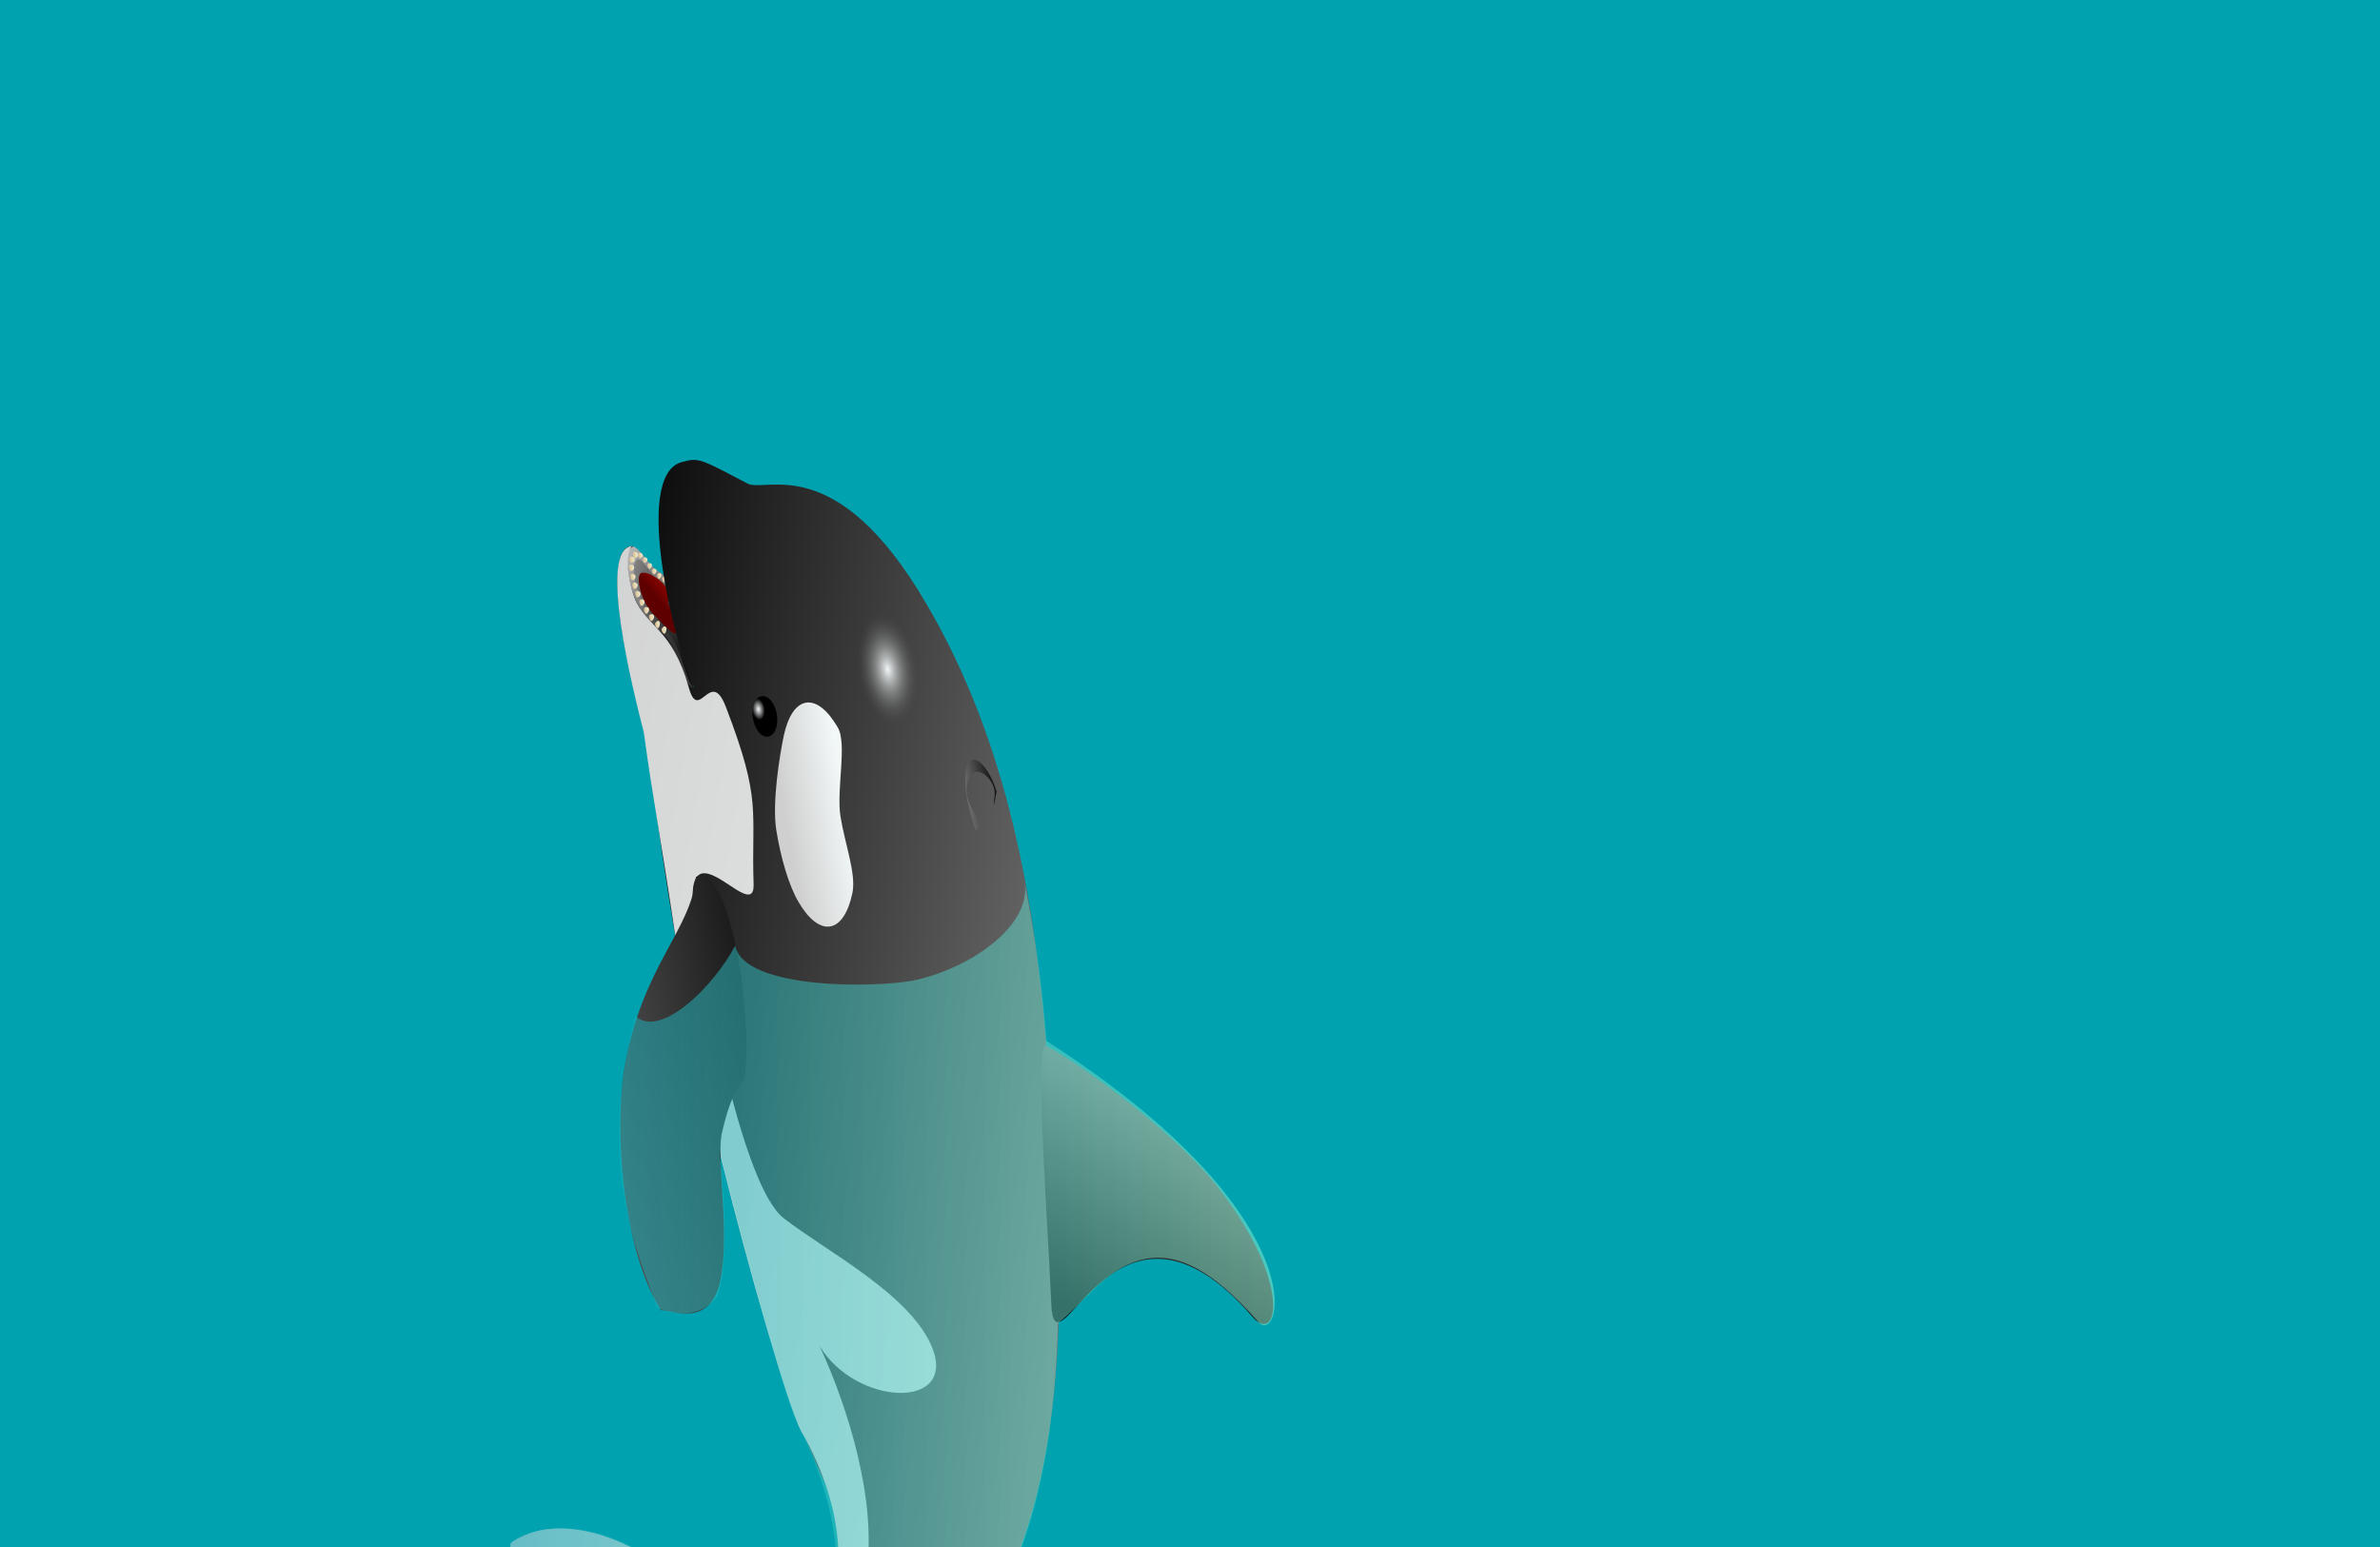 <?xml version="1.0" encoding="UTF-8" standalone="no"?>
<!-- Created with Sodipodi ("http://www.sodipodi.com/") -->
<svg
   xmlns:dc="http://purl.org/dc/elements/1.1/"
   xmlns:cc="http://web.resource.org/cc/"
   xmlns:rdf="http://www.w3.org/1999/02/22-rdf-syntax-ns#"
   xmlns:svg="http://www.w3.org/2000/svg"
   xmlns="http://www.w3.org/2000/svg"
   xmlns:xlink="http://www.w3.org/1999/xlink"
   xmlns:sodipodi="http://sodipodi.sourceforge.net/DTD/sodipodi-0.dtd"
   xmlns:inkscape="http://www.inkscape.org/namespaces/inkscape"
   id="svg1205"
   sodipodi:version="0.32"
   width="800"
   height="520"
   xml:space="preserve"
   sodipodi:docbase="/home/franck/Dessins/Vectoriels/Animaux"
   sodipodi:docname="epaulard.svg"
   inkscape:version="0.45"
   inkscape:output_extension="org.inkscape.output.svg.inkscape"
   sodipodi:modified="true"
   version="1.0"><rect width="100%" height="100%" fill="#808080" stroke="none"/><defs
     id="defs1207"><linearGradient
       id="linearGradient669"><stop
         style="stop-color:#02a5b7;stop-opacity:0.522;"
         offset="0"
         id="stop670" /><stop
         style="stop-color:#8dedcf;stop-opacity:0.522;"
         offset="1"
         id="stop671" /></linearGradient><linearGradient
       id="linearGradient1251"><stop
         style="stop-color:#dabf92;stop-opacity:1;"
         offset="0"
         id="stop1252" /><stop
         style="stop-color:#eeedcf;stop-opacity:1;"
         offset="1"
         id="stop1253" /></linearGradient><linearGradient
       id="linearGradient1241"><stop
         style="stop-color:#af0500;stop-opacity:1;"
         offset="0"
         id="stop1242" /><stop
         style="stop-color:#5f0000;stop-opacity:1;"
         offset="1"
         id="stop1243" /></linearGradient><linearGradient
       id="linearGradient1236"><stop
         style="stop-color:#f2f7f7;stop-opacity:1;"
         offset="0"
         id="stop1237" /><stop
         style="stop-color:#cfcfcf;stop-opacity:1;"
         offset="1"
         id="stop1238" /></linearGradient><linearGradient
       id="linearGradient1230"><stop
         style="stop-color:#f2f7f7;stop-opacity:1;"
         offset="0"
         id="stop1231" /><stop
         style="stop-color:#000000;stop-opacity:1;"
         offset="1"
         id="stop1232" /></linearGradient><linearGradient
       id="linearGradient1225"><stop
         style="stop-color:#f2f7f7;stop-opacity:1;"
         offset="0"
         id="stop1226" /><stop
         style="stop-color:#4c4c4c;stop-opacity:0;"
         offset="1"
         id="stop1227" /></linearGradient><linearGradient
       id="linearGradient1219"><stop
         style="stop-color:#000;stop-opacity:1;"
         offset="0"
         id="stop1220" /><stop
         style="stop-color:#fff;stop-opacity:1;"
         offset="1"
         id="stop1221" /></linearGradient><linearGradient
       xlink:href="#linearGradient1219"
       id="linearGradient1222"
       x1="326.494"
       y1="1067.593"
       x2="2638.584"
       y2="1162.078"
       gradientTransform="matrix(0.231,3.7338213e-2,0.101,-0.629,45.149,840.144)"
       gradientUnits="userSpaceOnUse" /><radialGradient
       xlink:href="#linearGradient1225"
       id="radialGradient1224"
       cx="0.509"
       cy="0.516"
       r="0.387"
       fx="0.509"
       fy="0.516" /><linearGradient
       xlink:href="#linearGradient1219"
       id="linearGradient1228"
       x1="1.174"
       y1="0.531"
       x2="-1.593"
       y2="0.672"
       gradientTransform="translate(-1.076691e-6,-3.611131e-7)" /><radialGradient
       xlink:href="#linearGradient1230"
       id="radialGradient1229"
       cx="0.28"
       cy="0.297"
       r="0.266"
       fx="0.28"
       fy="0.297" /><linearGradient
       xlink:href="#linearGradient1236"
       id="linearGradient1235"
       x1="0.929"
       y1="0.5"
       x2="0.143"
       y2="0.531" /><radialGradient
       xlink:href="#linearGradient1219"
       id="radialGradient1239"
       cx="0.562"
       cy="0.922"
       r="1.399"
       fx="0.562"
       fy="0.922" /><radialGradient
       xlink:href="#linearGradient1219"
       id="radialGradient1240"
       cx="0.758"
       cy="0.977"
       r="2.335"
       fx="0.758"
       fy="0.977" /><radialGradient
       xlink:href="#linearGradient1241"
       id="radialGradient1246" /><linearGradient
       xlink:href="#linearGradient1241"
       id="linearGradient1247"
       x1="1.141"
       y1="0.117"
       x2="0.739"
       y2="0.609" /><linearGradient
       xlink:href="#linearGradient1251"
       id="linearGradient1250"
       x1="1.7566526e-07"
       y1="-3.2690727e-06"
       x2="1"
       y2="-3.2690727e-06"
       gradientTransform="translate(1.756653e-7,-3.269072e-6)" /><linearGradient
       xlink:href="#linearGradient1219"
       id="linearGradient1352"
       x1="1.547"
       y1="0.578"
       x2="-3.359"
       y2="0.797" /><linearGradient
       xlink:href="#linearGradient1219"
       id="linearGradient1353"
       x1="0.394"
       y1="0.961"
       x2="1.014"
       y2="-0.57" /><linearGradient
       xlink:href="#linearGradient1236"
       id="linearGradient1360"
       x1="997.417"
       y1="581.422"
       x2="256.096"
       y2="599.785"
       gradientTransform="matrix(0.397,6.4043912e-2,0.227,-1.405,-9.074,960.843)"
       gradientUnits="userSpaceOnUse" /><linearGradient
       xlink:href="#linearGradient669"
       id="linearGradient668"
       x1="192.632"
       y1="509.699"
       x2="605.619"
       y2="509.699"
       gradientTransform="matrix(0.779,0,0,-1.284,0,1052.362)"
       gradientUnits="userSpaceOnUse" /><radialGradient
       inkscape:collect="always"
       xlink:href="#linearGradient1219"
       id="radialGradient2269"
       cx="524.675"
       cy="554.055"
       fx="524.675"
       fy="554.055"
       r="127.353"
       gradientTransform="scale(0.699,1.43)"
       gradientUnits="userSpaceOnUse" /><radialGradient
       inkscape:collect="always"
       xlink:href="#linearGradient1219"
       id="radialGradient2271"
       cx="557.605"
       cy="546.984"
       fx="557.605"
       fy="546.984"
       r="188.636"
       gradientTransform="scale(0.684,1.462)"
       gradientUnits="userSpaceOnUse" /><linearGradient
       inkscape:collect="always"
       xlink:href="#linearGradient1241"
       id="linearGradient2273"
       x1="460.931"
       y1="595.761"
       x2="441.583"
       y2="619.434"
       gradientTransform="scale(0.847,1.18)"
       gradientUnits="userSpaceOnUse" /><linearGradient
       inkscape:collect="always"
       xlink:href="#linearGradient1251"
       id="linearGradient2275"
       gradientTransform="scale(1.088,0.919)"
       x1="316.981"
       y1="790.705"
       x2="323.358"
       y2="790.705"
       gradientUnits="userSpaceOnUse" /><linearGradient
       inkscape:collect="always"
       xlink:href="#linearGradient1251"
       id="linearGradient2277"
       gradientTransform="scale(1.1,0.909)"
       x1="309.587"
       y1="791.084"
       x2="315.92"
       y2="791.084"
       gradientUnits="userSpaceOnUse" /><linearGradient
       inkscape:collect="always"
       xlink:href="#linearGradient1251"
       id="linearGradient2279"
       gradientTransform="scale(1.108,0.903)"
       x1="304.009"
       y1="788.254"
       x2="310.307"
       y2="788.254"
       gradientUnits="userSpaceOnUse" /><linearGradient
       inkscape:collect="always"
       xlink:href="#linearGradient1251"
       id="linearGradient2281"
       gradientTransform="scale(1.105,0.905)"
       x1="302.857"
       y1="778.066"
       x2="309.166"
       y2="778.066"
       gradientUnits="userSpaceOnUse" /><linearGradient
       inkscape:collect="always"
       xlink:href="#linearGradient1251"
       id="linearGradient2283"
       gradientTransform="scale(1.107,0.904)"
       x1="301.765"
       y1="770.421"
       x2="308.069"
       y2="770.421"
       gradientUnits="userSpaceOnUse" /><linearGradient
       inkscape:collect="always"
       xlink:href="#linearGradient1251"
       id="linearGradient2285"
       gradientTransform="scale(1.108,0.903)"
       x1="308.773"
       y1="750.464"
       x2="315.072"
       y2="750.464"
       gradientUnits="userSpaceOnUse" /><linearGradient
       inkscape:collect="always"
       xlink:href="#linearGradient1251"
       id="linearGradient2287"
       gradientTransform="scale(1.108,0.903)"
       x1="303.642"
       y1="754.512"
       x2="309.941"
       y2="754.512"
       gradientUnits="userSpaceOnUse" /><linearGradient
       inkscape:collect="always"
       xlink:href="#linearGradient1251"
       id="linearGradient2289"
       gradientTransform="scale(1.108,0.903)"
       x1="301.443"
       y1="762.16"
       x2="307.741"
       y2="762.16"
       gradientUnits="userSpaceOnUse" /><linearGradient
       inkscape:collect="always"
       xlink:href="#linearGradient1251"
       id="linearGradient2291"
       gradientTransform="scale(1.034,0.967)"
       x1="344.784"
       y1="765.696"
       x2="351.303"
       y2="765.696"
       gradientUnits="userSpaceOnUse" /><linearGradient
       inkscape:collect="always"
       xlink:href="#linearGradient1251"
       id="linearGradient2293"
       gradientTransform="scale(1.085,0.922)"
       x1="322.697"
       y1="796.005"
       x2="329.084"
       y2="796.005"
       gradientUnits="userSpaceOnUse" /><linearGradient
       inkscape:collect="always"
       xlink:href="#linearGradient1251"
       id="linearGradient2295"
       gradientTransform="scale(1.107,0.904)"
       x1="334.194"
       y1="773.862"
       x2="339.734"
       y2="773.862"
       gradientUnits="userSpaceOnUse" /><linearGradient
       inkscape:collect="always"
       xlink:href="#linearGradient1251"
       id="linearGradient2297"
       gradientTransform="scale(1.115,0.896)"
       x1="326.322"
       y1="774.921"
       x2="331.835"
       y2="774.921"
       gradientUnits="userSpaceOnUse" /><linearGradient
       inkscape:collect="always"
       xlink:href="#linearGradient1251"
       id="linearGradient2299"
       gradientTransform="scale(1.115,0.896)"
       x1="321.954"
       y1="768.899"
       x2="327.467"
       y2="768.899"
       gradientUnits="userSpaceOnUse" /><linearGradient
       inkscape:collect="always"
       xlink:href="#linearGradient1251"
       id="linearGradient2301"
       gradientTransform="scale(1.121,0.892)"
       x1="315.925"
       y1="766.535"
       x2="321.419"
       y2="766.535"
       gradientUnits="userSpaceOnUse" /><linearGradient
       inkscape:collect="always"
       xlink:href="#linearGradient1251"
       id="linearGradient2303"
       gradientTransform="scale(1.124,0.89)"
       x1="310.52"
       y1="763.194"
       x2="316.005"
       y2="763.194"
       gradientUnits="userSpaceOnUse" /><linearGradient
       inkscape:collect="always"
       xlink:href="#linearGradient1251"
       id="linearGradient2305"
       gradientTransform="scale(1.095,0.913)"
       x1="343.161"
       y1="769.342"
       x2="348.735"
       y2="769.342"
       gradientUnits="userSpaceOnUse" /><linearGradient
       inkscape:collect="always"
       xlink:href="#linearGradient1251"
       id="linearGradient2307"
       gradientTransform="scale(1.033,0.968)"
       x1="352.456"
       y1="770.754"
       x2="358.977"
       y2="770.754"
       gradientUnits="userSpaceOnUse" /><linearGradient
       inkscape:collect="always"
       xlink:href="#linearGradient1219"
       id="linearGradient2309"
       gradientUnits="userSpaceOnUse"
       gradientTransform="matrix(0.231,3.7338213e-2,0.101,-0.629,45.149,840.144)"
       x1="326.494"
       y1="1067.593"
       x2="2638.584"
       y2="1162.078" /><linearGradient
       inkscape:collect="always"
       xlink:href="#linearGradient1219"
       id="linearGradient2311"
       x1="470.542"
       y1="903.759"
       x2="560.441"
       y2="681.634"
       gradientTransform="scale(1.003,0.997)"
       gradientUnits="userSpaceOnUse" /><radialGradient
       inkscape:collect="always"
       xlink:href="#linearGradient1230"
       id="radialGradient2313"
       cx="280.297"
       cy="1425.904"
       fx="280.297"
       fy="1425.904"
       r="8.465"
       gradientTransform="scale(1.78,0.562)"
       gradientUnits="userSpaceOnUse" /><linearGradient
       inkscape:collect="always"
       xlink:href="#linearGradient1219"
       id="linearGradient2315"
       gradientTransform="scale(0.817,1.224)"
       x1="960.283"
       y1="764.902"
       x2="821.96"
       y2="771.935"
       gradientUnits="userSpaceOnUse" /><radialGradient
       inkscape:collect="always"
       xlink:href="#linearGradient1225"
       id="radialGradient2317"
       cx="729.704"
       cy="734.728"
       fx="729.704"
       fy="734.728"
       r="44.775"
       gradientTransform="scale(0.902,1.108)"
       gradientUnits="userSpaceOnUse" /><linearGradient
       inkscape:collect="always"
       xlink:href="#linearGradient1236"
       id="linearGradient2319"
       x1="474.525"
       y1="449.083"
       x2="416.564"
       y2="451.388"
       gradientTransform="scale(0.703,1.422)"
       gradientUnits="userSpaceOnUse" /><linearGradient
       inkscape:collect="always"
       xlink:href="#linearGradient1236"
       id="linearGradient2321"
       gradientUnits="userSpaceOnUse"
       gradientTransform="matrix(0.397,6.4043912e-2,0.227,-1.405,-9.074,960.843)"
       x1="997.417"
       y1="581.422"
       x2="256.096"
       y2="599.785" /><linearGradient
       inkscape:collect="always"
       xlink:href="#linearGradient1219"
       id="linearGradient2323"
       x1="429.635"
       y1="542.753"
       x2="-261.001"
       y2="573.55"
       gradientTransform="scale(0.701,1.426)"
       gradientUnits="userSpaceOnUse" /><linearGradient
       inkscape:collect="always"
       xlink:href="#linearGradient669"
       id="linearGradient2325"
       gradientUnits="userSpaceOnUse"
       gradientTransform="matrix(0.779,0,0,-1.284,0,1052.362)"
       x1="192.632"
       y1="509.699"
       x2="605.619"
       y2="509.699" /></defs><sodipodi:namedview
     id="base"
     inkscape:zoom="0.36014217"
     inkscape:cx="372.04724"
     inkscape:cy="511.69551"
     inkscape:window-width="822"
     inkscape:window-height="592"
     inkscape:window-x="6"
     inkscape:window-y="50"
     inkscape:current-layer="svg1205" /><g
     id="g2236"
     transform="matrix(0.8,0,0,0.8,51.217,-228.104)"><rect
       y="285.13"
       x="-64.021"
       height="650"
       width="1000"
       id="rect605"
       style="font-size:12px;fill:#00a2af;fill-opacity:1;fill-rule:evenodd;stroke-width:1" /><g
       style="font-size:12px"
       transform="matrix(0.306,-4.944456e-2,7.664798e-2,0.475,45.149,212.218)"
       id="g1272"><path
         sodipodi:nodetypes="ccsssc"
         id="path1213"
         d="M 380.493,705.205 C 380.493,728.269 386.045,763.921 394.637,802.732 C 376.248,801.846 385.334,764.233 357.308,747.405 C 326.816,731.458 327.955,685.35 335.375,676.75 C 343.496,667.407 349.04,674.136 362.393,689.466 C 370.921,698.724 380.493,700.449 380.493,705.205 z "
         style="font-size:12px;fill:url(#radialGradient2269);fill-opacity:1;fill-rule:evenodd;stroke-width:1" /><path
         sodipodi:nodetypes="ccsssc"
         id="path1214"
         d="M 383.132,713.963 C 383.132,734.956 387.649,767.407 394.637,802.732 C 386.252,802.121 386.802,760.843 369.03,749.998 C 339.764,732.014 335.759,696.282 341.795,688.454 C 348.4,679.951 353.296,686.075 364.157,700.029 C 371.094,708.455 383.132,709.635 383.132,713.963 z "
         style="font-size:12px;fill:url(#radialGradient2271);fill-opacity:1;fill-rule:evenodd;stroke-width:1" /><path
         sodipodi:nodetypes="cccc"
         id="path1245"
         d="M 378.467,725.468 C 393.086,765.229 380.091,756.701 358.975,736.026 C 343.544,725.502 338.785,696.636 350.447,696.636 C 362.109,696.636 390.243,712.914 378.467,725.468 z "
         style="font-size:12px;fill:url(#linearGradient2273);fill-rule:evenodd;stroke-width:1" /><path
         sodipodi:nodetypes="cccc"
         id="path1254"
         d="M 347.823,732.496 C 345.206,733.257 343.619,727.798 346.235,727.037 C 348.852,726.276 351.329,726.881 351.767,728.388 C 352.205,729.896 350.44,731.735 347.823,732.496 z "
         style="font-size:12px;fill:url(#linearGradient2275);fill-rule:evenodd;stroke-width:1" /><path
         sodipodi:nodetypes="cccc"
         id="path1255"
         d="M 343.029,725.106 C 340.347,725.587 339.344,719.991 342.026,719.51 C 344.708,719.029 347.107,719.893 347.384,721.438 C 347.661,722.983 345.711,724.625 343.029,725.106 z "
         style="font-size:12px;fill:url(#linearGradient2277);fill-rule:evenodd;stroke-width:1" /><path
         sodipodi:nodetypes="cccc"
         id="path1256"
         d="M 338.85,717.18 C 336.125,717.18 336.125,711.495 338.85,711.495 C 341.575,711.495 343.784,712.768 343.784,714.338 C 343.784,715.908 341.575,717.18 338.85,717.18 z "
         style="font-size:12px;fill:url(#linearGradient2279);fill-rule:evenodd;stroke-width:1" /><path
         sodipodi:nodetypes="cccc"
         id="path1257"
         d="M 337.1,709.591 C 334.387,709.853 333.84,704.194 336.553,703.932 C 339.265,703.67 341.587,704.724 341.738,706.286 C 341.889,707.849 339.812,709.328 337.1,709.591 z "
         style="font-size:12px;fill:url(#linearGradient2281);fill-rule:evenodd;stroke-width:1" /><path
         sodipodi:nodetypes="cccc"
         id="path1258"
         d="M 336.198,701.838 C 333.479,702.018 333.104,696.346 335.823,696.166 C 338.542,695.986 340.83,697.11 340.934,698.676 C 341.038,700.243 338.917,701.659 336.198,701.838 z "
         style="font-size:12px;fill:url(#linearGradient2283);fill-rule:evenodd;stroke-width:1" /><path
         sodipodi:nodetypes="cccc"
         id="path1259"
         d="M 344.129,683.07 C 341.404,683.07 341.404,677.384 344.129,677.384 C 346.854,677.384 349.063,678.657 349.063,680.227 C 349.063,681.797 346.854,683.07 344.129,683.07 z "
         style="font-size:12px;fill:url(#linearGradient2285);fill-rule:evenodd;stroke-width:1" /><path
         sodipodi:nodetypes="cccc"
         id="path1260"
         d="M 338.444,686.724 C 335.719,686.724 335.719,681.039 338.444,681.039 C 341.169,681.039 343.378,682.312 343.378,683.881 C 343.378,685.452 341.169,686.724 338.444,686.724 z "
         style="font-size:12px;fill:url(#linearGradient2287);fill-rule:evenodd;stroke-width:1" /><path
         sodipodi:nodetypes="cccc"
         id="path1261"
         d="M 336.007,693.628 C 333.282,693.628 333.282,687.942 336.007,687.942 C 338.733,687.942 340.942,689.215 340.942,690.785 C 340.942,692.355 338.733,693.628 336.007,693.628 z "
         style="font-size:12px;fill:url(#linearGradient2289);fill-rule:evenodd;stroke-width:1" /><path
         sodipodi:nodetypes="cccc"
         id="path1262"
         d="M 360.594,746.317 C 358.355,747.869 355.115,743.197 357.355,741.644 C 359.594,740.092 362.135,739.879 363.029,741.169 C 363.924,742.459 362.834,744.764 360.594,746.317 z "
         style="font-size:12px;fill:url(#linearGradient2291);fill-rule:evenodd;stroke-width:1" /><path
         sodipodi:nodetypes="cccc"
         id="path1263"
         d="M 353.146,739.412 C 350.547,740.232 348.836,734.811 351.434,733.99 C 354.033,733.17 356.523,733.718 356.995,735.215 C 357.468,736.712 355.744,738.591 353.146,739.412 z "
         style="font-size:12px;fill:url(#linearGradient2293);fill-rule:evenodd;stroke-width:1" /><path
         sodipodi:nodetypes="cccc"
         id="path1264"
         d="M 372.283,704.256 C 369.949,704.845 368.756,700.12 371.091,699.531 C 373.425,698.942 375.585,699.521 375.914,700.826 C 376.244,702.131 374.618,703.666 372.283,704.256 z "
         style="font-size:12px;fill:url(#linearGradient2295);fill-rule:evenodd;stroke-width:1" /><path
         sodipodi:nodetypes="cccc"
         id="path1265"
         d="M 366.26,699.616 C 363.889,700.033 363.045,695.233 365.417,694.816 C 367.789,694.399 369.9,695.136 370.133,696.461 C 370.366,697.787 368.632,699.199 366.26,699.616 z "
         style="font-size:12px;fill:url(#linearGradient2297);fill-rule:evenodd;stroke-width:1" /><path
         sodipodi:nodetypes="cccc"
         id="path1266"
         d="M 361.388,694.218 C 359.016,694.635 358.173,689.835 360.544,689.418 C 362.916,689.001 365.027,689.738 365.26,691.063 C 365.493,692.389 363.759,693.801 361.388,694.218 z "
         style="font-size:12px;fill:url(#linearGradient2299);fill-rule:evenodd;stroke-width:1" /><path
         sodipodi:nodetypes="cccc"
         id="path1267"
         d="M 356.335,688.468 C 353.941,688.72 353.431,683.874 355.826,683.622 C 358.221,683.37 360.276,684.251 360.417,685.589 C 360.557,686.928 358.73,688.217 356.335,688.468 z "
         style="font-size:12px;fill:url(#linearGradient2301);fill-rule:evenodd;stroke-width:1" /><path
         sodipodi:nodetypes="cccc"
         id="path1268"
         d="M 350.93,683.948 C 348.526,684.08 348.259,679.214 350.663,679.082 C 353.067,678.95 355.076,679.933 355.15,681.276 C 355.224,682.62 353.334,683.816 350.93,683.948 z "
         style="font-size:12px;fill:url(#linearGradient2303);fill-rule:evenodd;stroke-width:1" /><path
         sodipodi:nodetypes="cccc"
         id="path1269"
         d="M 378.362,707.741 C 376.08,708.51 374.524,703.891 376.806,703.123 C 379.088,702.354 381.286,702.765 381.716,704.04 C 382.146,705.316 380.644,706.973 378.362,707.741 z "
         style="font-size:12px;fill:url(#linearGradient2305);fill-rule:evenodd;stroke-width:1" /><path
         sodipodi:nodetypes="cccc"
         id="path1271"
         d="M 368.156,752.011 C 365.926,753.577 362.659,748.924 364.889,747.358 C 367.12,745.793 369.659,745.565 370.561,746.85 C 371.463,748.135 370.386,750.446 368.156,752.011 z "
         style="font-size:12px;fill:url(#linearGradient2307);fill-rule:evenodd;stroke-width:1" /></g><path
       id="path1211"
       d="M 227.062,478.375 C 225.714,478.436 224.363,478.77 222.562,479.25 C 200.934,484.817 220.508,559.758 227.5,573.781 C 223.904,575.386 221.258,557.185 213.562,550.531 C 203.776,542.813 200.488,533.409 199.469,521.906 C 199.178,518.304 199.914,515.87 202.062,514.625 C 190.704,513.372 194.846,551.162 207.625,592.781 C 218.591,691.261 236.403,760.912 238.656,769.531 C 256.438,839.831 270.564,884.555 283.969,910.906 C 287.238,917.509 288.685,926.093 288.688,935.125 L 364.812,935.125 C 373.678,910.823 380.212,878.368 380.969,833.219 C 376.38,748.43 380.366,632.755 325.219,538.844 C 287.106,473.433 257.236,492.573 249.969,488.25 C 235.018,480.438 231.108,478.192 227.062,478.375 z M 171.594,928 C 163.165,928.173 156.626,930.507 153,933.375 C 152.205,933.838 151.716,934.413 151.469,935.125 L 200.719,935.125 C 189.827,929.717 179.81,927.831 171.594,928 z "
       style="font-size:12px;fill:url(#linearGradient2309);fill-rule:evenodd" /><path
       transform="matrix(0.628,-0.101,0.143,0.889,-9.074,91.519)"
       sodipodi:nodetypes="csccs"
       id="path1325"
       d="M 538.038,842.383 C 575.017,891.403 557.724,916.984 545.001,901.979 C 473.856,820.832 413.133,914.008 414.817,883.962 C 424.982,819.278 431.659,761.844 438.74,761.699 C 466.82,777.208 520.103,817.009 538.038,842.383 z "
       style="font-size:12px;fill:url(#linearGradient2311);fill-rule:evenodd" /><path
       transform="matrix(0.177,-2.862587e-2,0.153,0.95,43.714,-163.897)"
       sodipodi:ry="8.9436035"
       sodipodi:rx="28.321365"
       sodipodi:cy="804.92291"
       sodipodi:cx="511.27515"
       d="M 539.597 804.923 A 28.321 8.944 0 1 1  482.954,804.923 A 28.321 8.944 0 1 1  539.597 804.923 z"
       id="path1215"
       style="font-size:12px;fill:url(#radialGradient2313);fill-rule:evenodd"
       sodipodi:type="arc" /><path
       transform="matrix(0.306,-4.944456e-2,7.664798e-2,0.475,45.149,212.218)"
       sodipodi:nodetypes="cscccc"
       id="path1218"
       d="M 777.37,934.721 C 768.743,951.215 769.977,946.721 774.067,937.633 C 779.896,924.886 757.441,907.689 745.315,917.854 C 719.705,939.323 765.783,964.828 741.237,965.012 C 735.417,946.115 733.157,916.897 745.46,906.584 C 757.762,896.271 774.595,916.84 777.37,934.721 z "
       style="font-size:12px;fill:url(#linearGradient2315);fill-rule:evenodd" /><path
       transform="matrix(0.306,-4.944456e-2,7.664798e-2,0.475,45.149,212.218)"
       sodipodi:ry="64.095764"
       sodipodi:rx="52.170959"
       sodipodi:cy="812.37573"
       sodipodi:cx="657.35425"
       d="M 709.525 812.376 A 52.171 64.096 0 1 1  605.183,812.376 A 52.171 64.096 0 1 1  709.525 812.376 z"
       id="path1223"
       style="font-size:12px;fill:url(#radialGradient2317);fill-rule:evenodd"
       sodipodi:type="arc" /><path
       transform="matrix(0.628,-0.101,0.143,0.889,-9.074,91.519)"
       sodipodi:nodetypes="cssssssss"
       id="path1234"
       d="M 328.868,641.116 C 328.868,654.046 333.223,668.748 328.598,677.222 C 323.974,685.695 317.586,690.936 310.529,690.936 C 303.473,690.936 297.085,685.695 292.46,677.222 C 287.836,668.748 285.577,655.544 285.577,642.614 C 285.577,629.685 295.652,608.24 300.277,599.766 C 304.901,591.293 311.289,586.052 318.346,586.052 C 325.402,586.052 331.79,591.293 336.415,599.766 C 341.039,608.24 328.868,628.186 328.868,641.116 z "
       style="font-size:12px;fill:url(#linearGradient2319);fill-rule:evenodd" /><path
       id="path1359"
       d="M 201.594,514.562 C 186.786,515.625 202.294,576.455 206.469,592.781 C 210.538,622.411 213.452,636.24 219.312,675.625 C 223.983,707.012 235.577,758.092 239.438,773.625 C 250.397,817.717 266.98,875.95 272.625,886.438 C 282.35,903.588 287.268,919.864 288.156,935.125 L 300.938,935.125 C 301.772,900.817 286.336,863.462 280.344,850.688 C 295.481,875.719 337.291,877.655 327.969,852.156 C 319.476,829.343 282.921,810.818 265.125,796.875 C 247.936,782.99 233.429,702.61 229.156,680.188 C 218.058,621.831 252.907,675.364 252.625,656.906 C 251.579,625.294 256.246,621.931 241.062,582.406 C 234.573,565.029 229.633,589.179 225.406,574.094 C 218.29,548.579 207.499,548.852 202.531,536.219 C 201.044,532.389 197.578,518.709 201.594,514.562 z M 170.812,927.344 C 163.839,927.435 157.167,929.118 151.312,932.875 C 150.551,933.336 150.283,934.105 150.375,935.125 L 200.969,935.125 C 191.274,930.292 180.744,927.214 170.812,927.344 z "
       style="font-size:12px;fill:url(#linearGradient2321);fill-rule:evenodd" /><path
       transform="matrix(0.628,-0.101,0.143,0.889,-9.074,91.519)"
       sodipodi:nodetypes="csscscc"
       id="path1323"
       d="M 237.927,755.611 C 232.384,758.903 226.852,763.124 218.133,778.364 C 211.631,791.085 213.412,824.635 201.769,846.007 C 190.126,867.378 166.458,855.727 159.952,855.161 C 141.319,824.196 147.917,767.946 162.724,738.589 C 184.874,694.672 219.9,681.942 228.284,658.115 C 254.819,655.649 249.014,738.099 237.927,755.611 z "
       style="font-size:12px;fill:url(#linearGradient2323);fill-rule:evenodd" /><path
       id="path1321"
       d="M 366.562,656.375 C 369.027,673.973 344.622,691.31 321.344,696.781 C 304.797,700.488 248.24,700.993 244.906,682.406 C 236.093,699.237 213.622,721.792 202.938,712.062 C 186.347,776.746 204.415,812.312 212.125,834.594 C 219.417,837.775 230.467,839.17 237.5,829.625 C 241.348,817.288 241.214,795.299 238.188,767.938 C 246.777,803.58 265.896,872.493 269.781,880.188 C 280.409,901.533 285.673,919.859 287.031,935.125 L 365.25,935.125 C 373.545,912.002 379.523,881.89 380.438,841.219 C 390.828,832.963 399.176,820.46 411.875,815.625 C 426.45,810.188 442.026,814.745 464.688,840.562 C 474.221,851.411 491.406,796.734 375.625,722.469 C 373.794,698.812 371.068,679.19 366.562,656.375 z M 172.625,927.188 C 159.367,927.184 151.228,932.477 150.688,933.344 C 150.336,933.926 150.146,934.506 150.062,935.125 L 201.688,935.125 C 190.513,929.137 180.63,927.189 172.625,927.188 z "
       style="font-size:12px;fill:url(#linearGradient2325);fill-rule:evenodd;stroke-width:1" /></g></svg>